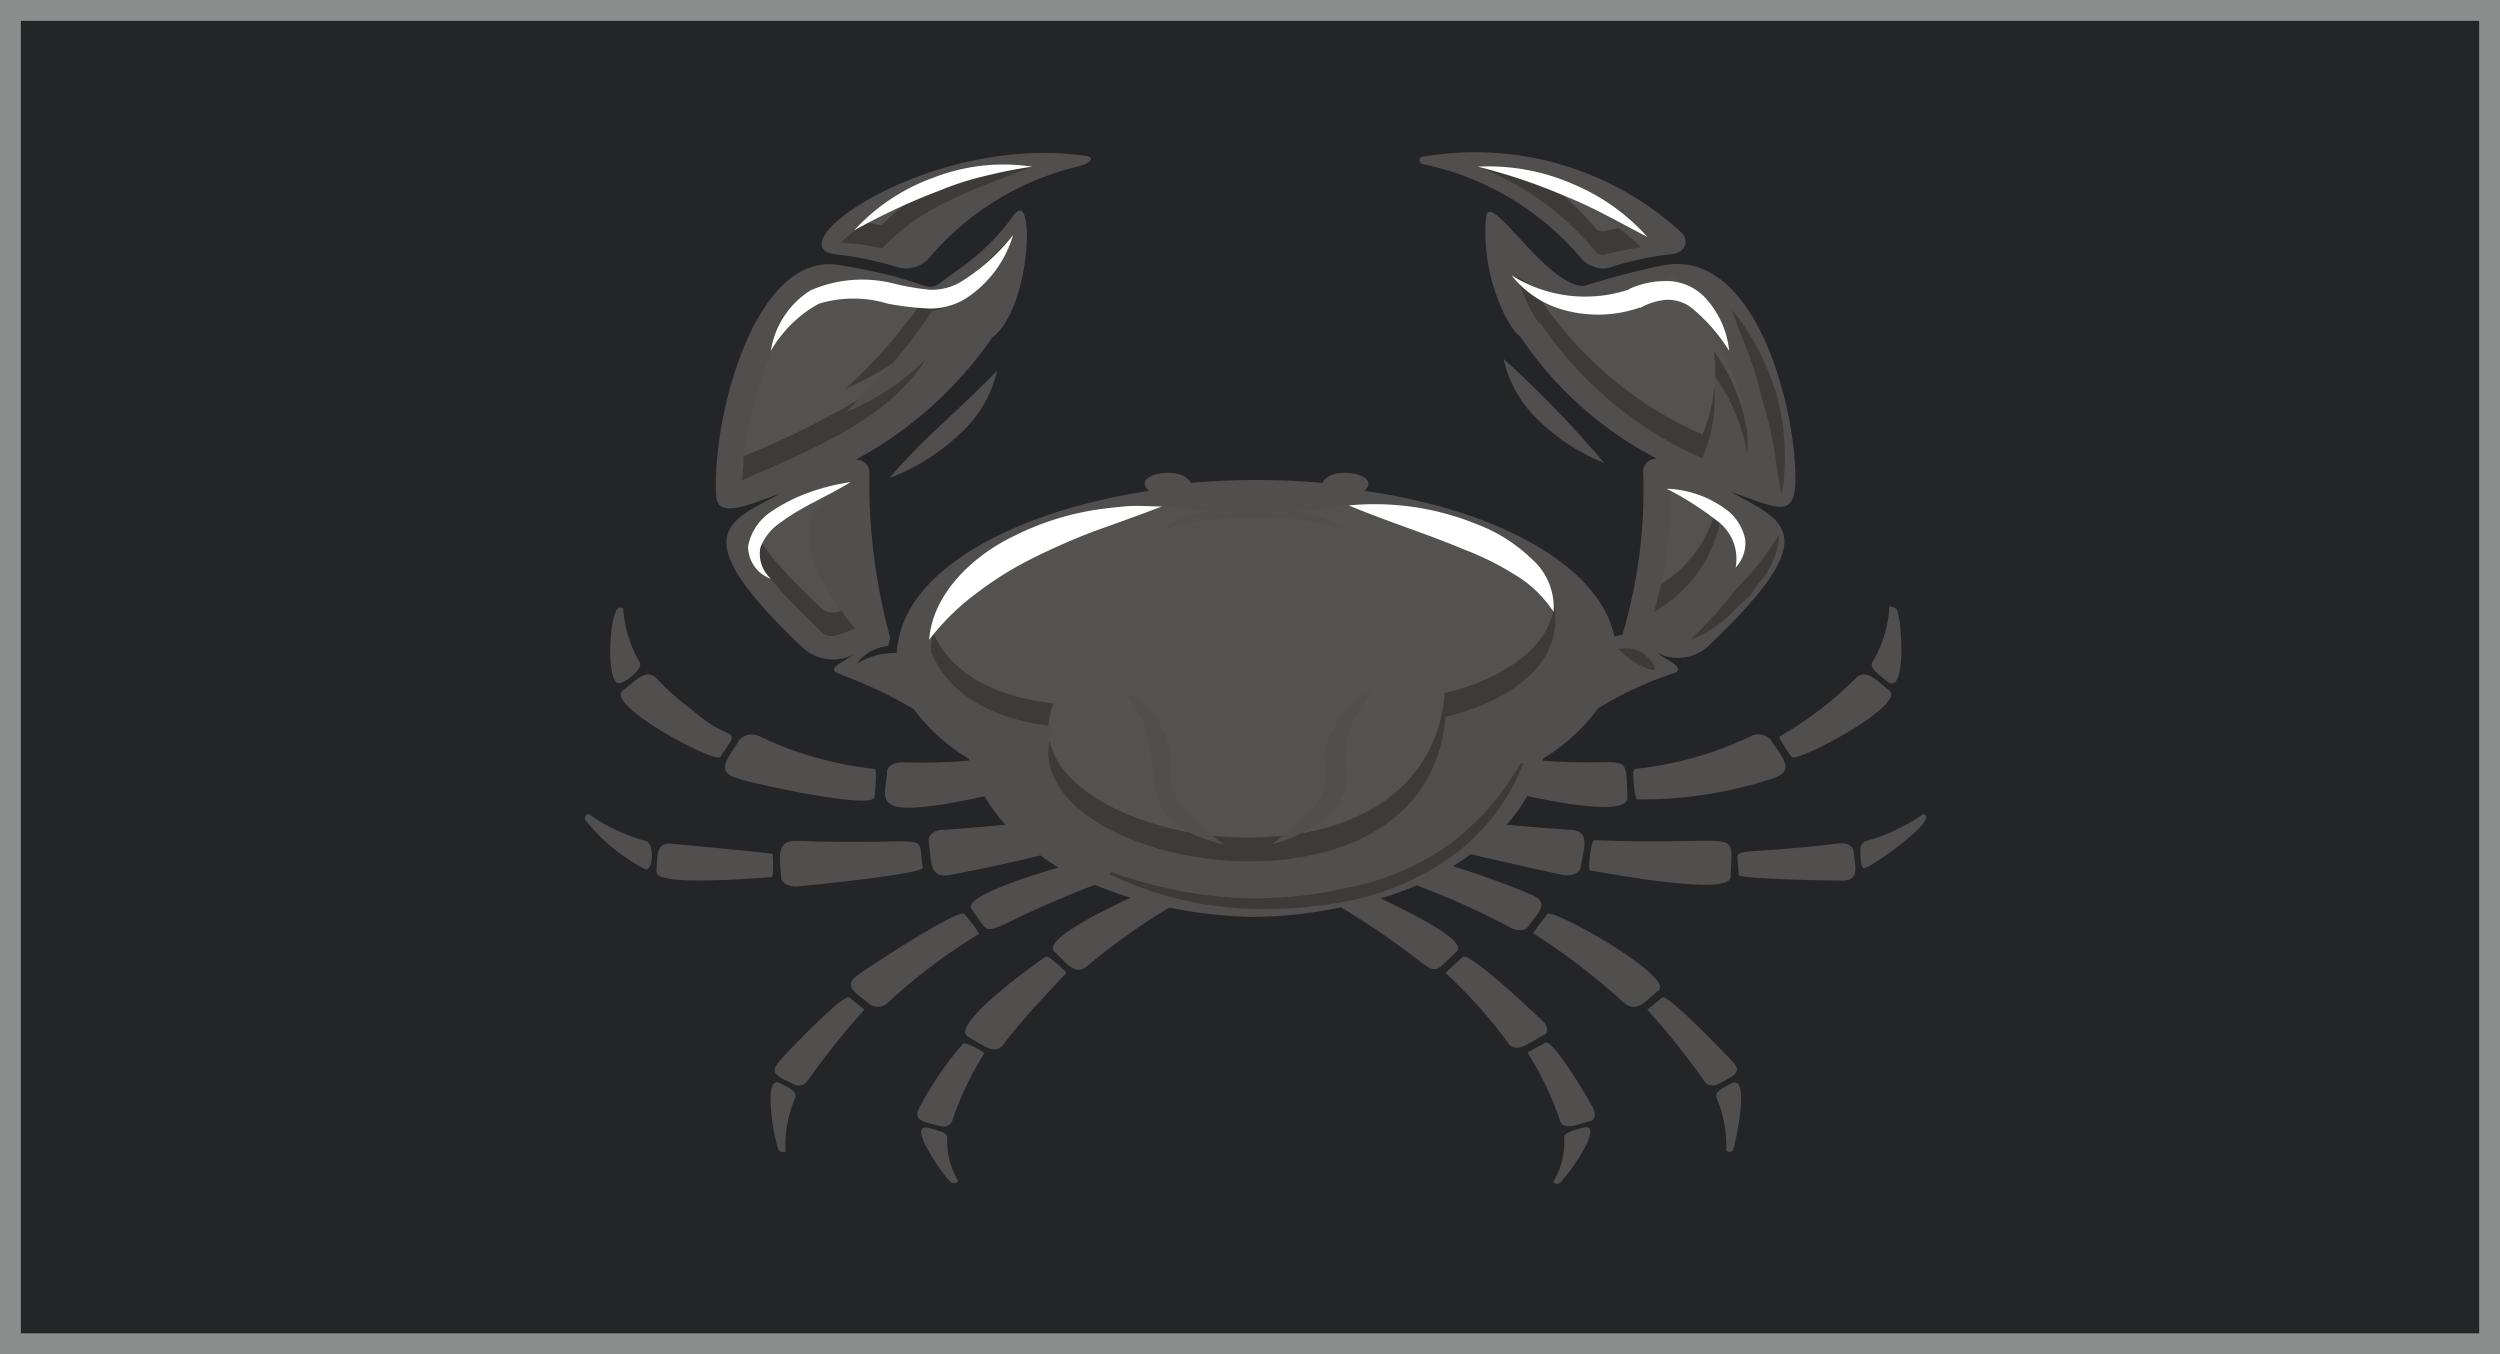 <svg id="魚蝦蟹" xmlns="http://www.w3.org/2000/svg" viewBox="0 0 120 65"><rect x="0" y="0" width="120" height="65" fill="#808080" stroke="none"/><defs><style>.cls-1{fill:#242526;}.cls-2{fill:#8c8d8d;}.cls-3{fill:#514f4e;}.cls-4{fill:#3e3a39;}.cls-5{fill:#545251;}.cls-6{fill:#fff;}</style></defs><title>魚蝦蟹</title><g id="蟹"><rect class="cls-1" x="0.5" y="0.5" width="119" height="64"/><path class="cls-2" d="M119,1V64H1V1H119m1-1H0V65H120V0Z"/><path class="cls-3" d="M38.2,40.36c-1,0-.74.87-.71,1.73,0,.29.37.5.8.46s6.07-.6,6-.9C44,39.78,45,40.61,38.2,40.36Z"/><path class="cls-3" d="M40.17,12.22a14.7,14.7,0,0,1,2.92.61,1.5,1.5,0,0,0,1.46-.39A13.48,13.48,0,0,1,51.7,8c.85-.22.74-.47.46-.51C44.69,6.38,37,11.87,40.17,12.22Z"/><path class="cls-3" d="M68.31,7.88a13.52,13.52,0,0,1,7.62,4.56,1.3,1.3,0,0,0,.58.36,1.17,1.17,0,0,0,.88,0,14.7,14.7,0,0,1,2.92-.61c.54-.06.79-.61.43-1A14.64,14.64,0,0,0,68.32,7.52.18.18,0,0,0,68.31,7.88Z"/><path class="cls-3" d="M83.2,51c-.22-.25-3.16-3.32-3.41-3.12l-.72.58a38.18,38.18,0,0,1,2.68,3.35.54.54,0,0,0,.65.27C83.1,51.67,83.67,51.53,83.2,51Z"/><path class="cls-3" d="M34.58,36.33c1.06-1.63.59-.51-1.36-2.26a11.94,11.94,0,0,1-1.68-1.48c-.52-.55-1,.07-1.64.55C29,33.83,34.35,36.68,34.58,36.33Z"/><path class="cls-3" d="M36.49,35.36a.81.81,0,0,0-1,.16c-.54.88-1.18,1.51-.12,1.83.75.27,6.56,1.53,6.61.91,0-.14.15-1.33,0-1.35A17.06,17.06,0,0,1,36.49,35.36Z"/><path class="cls-3" d="M79.61,47.54c.79-.65-5.13-4-5.35-3.66l-.68.91a31.26,31.26,0,0,1,4.31,3.29C78.53,48.67,78.92,48.11,79.61,47.54Z"/><path class="cls-3" d="M92.28,39.1a9,9,0,0,1-2.71,1.27.41.41,0,0,0-.27.43c0,.21,0,.76.14.88s3.31-2.09,3-2.53A.13.13,0,0,0,92.28,39.1Z"/><path class="cls-3" d="M86,36.33c.21.32,5.56-2.51,4.68-3.19-.61-.48-1.12-1.1-1.64-.55a17.14,17.14,0,0,1-3.6,2.75C85.32,35.4,85.92,36.24,86,36.33Z"/><path class="cls-3" d="M85,35.52a.79.79,0,0,0-1-.16,17.13,17.13,0,0,1-5.53,1.55c-.17,0,0,1.46.11,1.46a20,20,0,0,0,6.5-1C86.21,37,85.57,36.4,85,35.52Z"/><path class="cls-3" d="M83.1,52c-.32.19-.85.4-.7.71a5.88,5.88,0,0,1,.46,2.48c0,.14.28.13.33,0,.15-.49.7-3.07.14-3.22A.31.31,0,0,0,83.1,52Z"/><path class="cls-3" d="M76.53,40.33c-.17,0-.33,1.43-.21,1.45,1.15.19,6.73,1.24,6.75.31C83.14,39.59,83.73,40.62,76.53,40.33Z"/><path class="cls-3" d="M88.3,40.48c-5.86.71-4.82-.08-4.85,1.51,0,.22,4.72.28,5,.28.85,0,.58-.71.52-1.44C88.93,40.59,88.63,40.44,88.3,40.48Z"/><path class="cls-3" d="M90.58,32.7c.82.68.75-2.08.57-3.05-.06-.22-.05-.46-.29-.51s-.17,0-.18.08a5.69,5.69,0,0,1-.8,2.55C89.68,32.06,90.29,32.46,90.58,32.7Z"/><path class="cls-3" d="M46.26,50.06a15.7,15.7,0,0,0-2.17,3.19c-.25.6.41.63,1.13.82a.44.44,0,0,0,.51-.34,14.92,14.92,0,0,1,1.52-3.18s0,0,0,0A3.32,3.32,0,0,0,46.26,50.06Z"/><path class="cls-3" d="M74.09,49.05c-.3-.3-3.58-3.39-3.88-3.12l-.8.74c-.07,0-.06,0-.06,0a0,0,0,0,0,0,0,22.81,22.81,0,0,1,3,3.34c.41.62,1,.07,1.73-.32C74.33,49.64,74.32,49.31,74.09,49.05Z"/><path class="cls-3" d="M45.47,54.61c0-.12-.13-.25-.32-.3s-.68-.25-.84-.17c-.45.22.81,2,1.13,2.4l.23.23a.24.24,0,0,0,.21,0c.08,0,.12-.06.1-.11A3.63,3.63,0,0,1,45.47,54.61Z"/><path class="cls-3" d="M50.21,45.91c-.83.56-4.66,3.35-3.74,3.86.7.39,1.32.94,1.73.32.94-1.28,3-3.4,3-3.4S50.32,45.83,50.21,45.91Z"/><path class="cls-3" d="M66.27,43.12A14.7,14.7,0,0,0,68,42.5a35.41,35.41,0,0,1,4.45,2c.33.19.73.2.88,0,.52-.72,1.08-1.17.19-1.55a38.72,38.72,0,0,0-3.78-1.37c.3-.19.59-.38.86-.58,1.46.35,2.93.67,4.42,1,.42.08.81-.1.86-.39.13-.87.5-1.72-.5-1.78s-2-.15-3.07-.24a8.18,8.18,0,0,0,1-1.38c1.12.25,4.86,1,4.81.07-.11-2.4.22-1.43-4.06-1.77l0-.09A9.31,9.31,0,0,0,76.71,34a17.14,17.14,0,0,1,3.58-1.67c.72-.22-.23-.61-.76-1a2.17,2.17,0,0,0,2.45-.3c5.77-5.48,3.63-6,1.08-7.43,2.29.8,3.12,1.36,3.12-.66,0-3.42-1.92-11-6.3-10.21h0v0c-1.73.32-3.86,1-3.86,1-1.82,0-4.55-4.7-4.69-3.3-.25,2.59.93,5.2,1.64,5.72a17.68,17.68,0,0,0,6.57,5.87.62.62,0,0,0-.67.6,24.23,24.23,0,0,1-1,7.87.81.81,0,0,0-.38.07c-.68-3.34-5.48-6.07-12-7h0c.91-.83-1.67-1.26-2-.38a36.28,36.28,0,0,0-6.34,0c-.37-.88-2.94-.44-2,.38h0c-6.51,1-11.31,3.71-12,7.05h0a4.42,4.42,0,0,0-.11.74,3.36,3.36,0,0,0-1.91.51,2.09,2.09,0,0,1,1.5-.85l.1-.4a28.22,28.22,0,0,1-1-7.94.61.61,0,0,0-.66-.6,18.85,18.85,0,0,0,6.56-5.87c1.88-1.39,2.09-7.41,1-5.83A10.87,10.87,0,0,1,46,12.94h0c-2.07,1.49-.24.68-5.73-.22-4.08-.67-6.13,7.49-5.89,11.12.07,1.13,1.85.27,3.09-.16-2.54,1.39-4.72,1.92,1.08,7.43a2.17,2.17,0,0,0,2.44.3c-1.11.72-1.4.71-.13,1.16a21.12,21.12,0,0,1,3,1.47,9.23,9.23,0,0,0,2.64,2.38.32.32,0,0,1,0,.09,25.43,25.43,0,0,1-3.14.08c-.41,0-.77.16-.78.46-.06,1.35-1.05,2.41,4.68,1.17a8.32,8.32,0,0,0,1,1.37c-1,.09-2,.18-3,.24-.41,0-.73.27-.68.56.13.89,0,1.8,1,1.61,1.47-.27,2.92-.59,4.36-.94.28.2.56.4.86.58-.92.28-4.65,1.38-4.16,2,1.2,1.64,0,1.11,5.91-1.17.55.23,1.12.43,1.71.62-.81.39-4.28,2-3.65,2.59s1,1.18,1.59.68a30.54,30.54,0,0,1,3.93-2.8,20.91,20.91,0,0,0,4,.45h.15a20.74,20.74,0,0,0,4.09-.46c5.24,3.18,3.9,3.66,5.54,2.13C70.58,45.14,67.08,43.52,66.27,43.12Z"/><path class="cls-3" d="M29.71,32.8c.28,0,1.18-.72,1-1a5.81,5.81,0,0,1-.79-2.55c0-.06-.09-.1-.18-.08C29.24,29.23,29.06,32.77,29.71,32.8Z"/><path class="cls-3" d="M37.46,52c-.79-.45-.4,2.07-.19,2.87.06.18.07.42.29.42s.14,0,.14-.1a5.88,5.88,0,0,1,.46-2.48C38.31,52.38,37.78,52.17,37.46,52Z"/><path class="cls-3" d="M37.09,41c0-.06-4.75-.49-4.83-.5-.81-.11-.69.65-.75,1.35s4.56.32,5.53.25C37.16,42.07,37.09,41.09,37.09,41Z"/><path class="cls-3" d="M46.3,43.88c-.25-.33-4.72,2.62-5.11,2.91-.77.56-.12.85.61,1.45a.71.71,0,0,0,.87-.16A27.51,27.51,0,0,1,47,44.82,7.36,7.36,0,0,0,46.3,43.88Z"/><path class="cls-3" d="M31,40.37a8.84,8.84,0,0,1-2.71-1.27c-.13-.1-.29.15-.18.28a9,9,0,0,0,2.81,2.32C31.36,41.94,31.43,40.48,31,40.37Z"/><path class="cls-3" d="M74.18,50.05s-.8.44-.84.45,0,0,0,.06a14.62,14.62,0,0,1,1.52,3.17c.14.57.77.27,1.43.09.23,0,.32-.31.21-.57S74.55,49.85,74.18,50.05Z"/><path class="cls-3" d="M76,54.13c-.32.09-.94.2-.92.48a3.63,3.63,0,0,1-.51,2.09c0,.11.21.17.31.07C75.54,56.1,77,53.86,76,54.13Z"/><path class="cls-3" d="M37.36,51c-.48.57.1.71.8,1.08a.54.54,0,0,0,.65-.27,38.18,38.18,0,0,1,2.68-3.35l-.72-.58C40.52,47.63,37.58,50.71,37.36,51Z"/><path class="cls-3" d="M77,22.22a53,53,0,0,0-4.83-5,5.72,5.72,0,0,0,1.73,3A9.45,9.45,0,0,0,77,22.22Z"/><path class="cls-3" d="M46,20.89a5.81,5.81,0,0,0,1.86-3.1c-1.71,1.8-3.54,3.23-5.16,5.15A9.84,9.84,0,0,0,46,20.89Z"/><path class="cls-4" d="M83.38,28.22h0a22.54,22.54,0,0,1-2,2.25l-.22.23.32-.13a5.71,5.71,0,0,0,1.9-1.42L84,28.6l.38-.55a4,4,0,0,0,1-2.09l0-.29-.16.25A13,13,0,0,1,83.38,28.22Z"/><path class="cls-4" d="M85.32,19.14v-.05a12,12,0,0,0-1.92-3.89l-.28-.34.14.4c.13.36.27.72.41,1.07a16.66,16.66,0,0,1,.93,2.91,18.07,18.07,0,0,1,.68,3.14l.15.93.07.42.09-.42A11.07,11.07,0,0,0,85.32,19.14Z"/><path class="cls-4" d="M77.82,31.13h-.16l.11.1a3.47,3.47,0,0,0,1.52.93l.14,0,0-.13A1.54,1.54,0,0,0,77.82,31.13Z"/><path class="cls-4" d="M69.58,40.52a12.49,12.49,0,0,1-5,2.11,19.33,19.33,0,0,1-5.68.44,21.58,21.58,0,0,1-5.57-1.22l-.07.12a16.88,16.88,0,0,0,7.55,1.66,20.5,20.5,0,0,0,3.95-.39A12.83,12.83,0,0,0,70,40.87a9.92,9.92,0,0,0,3.12-4.23l-.14,0A12.6,12.6,0,0,1,69.58,40.52Z"/><path class="cls-5" d="M41,30.17c-.55.22-1.18.57-1.56.21-4.38-4.18-4.48-5,.67-7,1.17-.46.8-.28-.24.36C37.63,25.15,39.43,28.21,41,30.17ZM76.57,12.06a.5.5,0,0,0,.39.18c.64-.19,1.22-.26,1.81-.38C76.37,9.51,72.49,8,70.93,8A13.65,13.65,0,0,1,76.57,12.06ZM49.55,8a13.45,13.45,0,0,0-9.22,3.69,8.21,8.21,0,0,1,2,.26C44.37,9.81,46.59,9.18,49.55,8Zm-9,11.79a24.87,24.87,0,0,0,4.15-4.85c1.61-.26,3.44-2.37,3.9-3.66-4,4.1-4.17,3.23-7.29,2.72.26.13.54.25.81.37A22.43,22.43,0,0,0,40,13.8c-2.25-.37-4,5.56-4.22,7.48,0,0-.15,1.75-.15,1.78,3.39-1.5,7-2.91,8.85-5.84A11.74,11.74,0,0,1,40.58,19.79Zm38.81,9.58a6.51,6.51,0,0,0,3.22-4.54,24.06,24.06,0,0,0-2.4-1.29A19.2,19.2,0,0,1,79.39,29.37Zm-5-1.24c1.77,4.91-5,6.26-5,6.26-.84,11-21.53,7.13-18.78.49-4.25-.47-5.52-2.61-5.89-3.64-.08-4,6.26-6.3,11.07-7a19.94,19.94,0,0,0,2.33.26,5.71,5.71,0,0,0-2.31.9,16.9,16.9,0,0,1,8.76,0,5.72,5.72,0,0,0-2.27-.89,20.12,20.12,0,0,0,2.48-.27C69,24.87,72.49,26.28,74.34,28.13ZM58.76,40.52c-1.1-.78-2.7-2.15-2.57-3.36a3.9,3.9,0,0,0-2.27-4C56.82,36.64,53.36,39.16,58.76,40.52Zm7.15-7.39a4.36,4.36,0,0,0-1.83,1.7c-1.34,2.06.52,2.1-1.22,4.12a10.22,10.22,0,0,1-1.79,1.57,5.89,5.89,0,0,0,2.36-1.14c2-1.56.67-2.33,1.35-4.31A6.67,6.67,0,0,1,65.91,33.13ZM80.29,13.25,79,14.2c-3.37.82-3.37,1.39-6.15-1a7.71,7.71,0,0,0,1,2.23l.17.13A18.25,18.25,0,0,0,81.71,22a7.31,7.31,0,0,0,.55-4,9,9,0,0,1,1.6,3.85C84.14,19,82.23,15.59,80.29,13.25Z"/><polygon class="cls-4" points="64.53 24.29 64.53 24.29 64.52 24.29 64.53 24.29"/><path class="cls-4" d="M55.77,24.29l.1,0h-.06Z"/><path class="cls-4" d="M48.63,11.28c-2.25,2.34-3.29,3.06-4.34,3.15a24.41,24.41,0,0,1-3.71,4.23,14,14,0,0,0,2.29-1.24,27.14,27.14,0,0,0,1.86-2.48C46.34,14.68,48.17,12.57,48.63,11.28Z"/><path class="cls-4" d="M76.57,12.06a.5.5,0,0,0,.39.18c.64-.19,1.22-.26,1.81-.38a12.15,12.15,0,0,0-1.08-.92l-.73.17a.49.49,0,0,1-.39-.17,13.23,13.23,0,0,0-1.76-1.75A11,11,0,0,0,70.93,8,13.65,13.65,0,0,1,76.57,12.06Z"/><path class="cls-4" d="M40.58,19.79q.33-.3.66-.63a41.49,41.49,0,0,1-5.55,2.74c0,.51-.08,1.14-.08,1.16,3.39-1.5,7-2.91,8.85-5.84A11.74,11.74,0,0,1,40.58,19.79Z"/><path class="cls-4" d="M69.35,33.26C69,37.35,66,39.39,62.45,40a6.75,6.75,0,0,1-1.38.52c.18-.13.34-.27.52-.41a15.46,15.46,0,0,1-3.4,0l.57.43a8.78,8.78,0,0,1-1.69-.59c-3.39-.63-6.26-2.27-6.69-4.41-1.23,6.24,18.15,9.55,19-1.13,0,0,5.87-1.18,5.23-5.31C74.11,32.3,69.35,33.26,69.35,33.26Z"/><path class="cls-4" d="M79.73,28.05c-.1.44-.21.88-.34,1.32a6.51,6.51,0,0,0,3.22-4.54l-.3-.17A6.17,6.17,0,0,1,79.73,28.05Z"/><path class="cls-4" d="M49.55,8a14,14,0,0,0-4.7.88,10.73,10.73,0,0,0-2.54,1.94c-.25-.06-.52-.1-.78-.15a12.93,12.93,0,0,0-1.2,1,8.21,8.21,0,0,1,2,.26C44.37,9.81,46.59,9.18,49.55,8Z"/><path class="cls-4" d="M82.26,16.84a7.79,7.79,0,0,1,.07,1.25,8.83,8.83,0,0,1,1.53,3.73,6.31,6.31,0,0,0,0-1.15A9.09,9.09,0,0,0,82.26,16.84Z"/><path class="cls-4" d="M82.29,18.52a7.22,7.22,0,0,1-.58,2.34A18.25,18.25,0,0,1,74,14.45l-.17-.12c-.11-.17-.18-.34-.28-.51s-.46-.36-.73-.6a7.71,7.71,0,0,0,1,2.23l.17.13A18.25,18.25,0,0,0,81.71,22,7.36,7.36,0,0,0,82.29,18.52Z"/><path class="cls-4" d="M50.57,33.76c-4-.45-5.32-2.32-5.78-3.4a3.66,3.66,0,0,0-.11.88c.36,1,1.61,3.07,5.65,3.6A3.35,3.35,0,0,1,50.57,33.76Z"/><path class="cls-4" d="M39.48,29.25c-1.71-1.63-2.76-2.74-3.11-3.62-.52,1.05.58,2.33,3.11,4.75.38.36,1,0,1.56-.21-.22-.27-.45-.56-.66-.87A.84.84,0,0,1,39.48,29.25Z"/><path class="cls-6" d="M48.63,11.28a5.5,5.5,0,0,1-2,2.86,3.25,3.25,0,0,1-2,.67,14.25,14.25,0,0,1-2-.23,5.7,5.7,0,0,0-3.33,0A6,6,0,0,0,37,16.84a4.2,4.2,0,0,1,1.9-2.9,6.2,6.2,0,0,1,4-.33,12.24,12.24,0,0,0,1.76.3,2.75,2.75,0,0,0,1.46-.38A9.62,9.62,0,0,0,48.63,11.28Z"/><path class="cls-6" d="M41,11.06A9.51,9.51,0,0,1,44.8,8.53,9.28,9.28,0,0,1,49.55,8a22.43,22.43,0,0,0-2.28.45,13.83,13.83,0,0,0-2.15.69A30.22,30.22,0,0,0,41,11.06Z"/><path class="cls-6" d="M37,27.78a1.64,1.64,0,0,1-1.09-1.56A2.55,2.55,0,0,1,37,24.57a8.09,8.09,0,0,1,1.83-.93,10.37,10.37,0,0,1,2-.5c-1.14.7-2.37,1.19-3.33,1.92a2.52,2.52,0,0,0-1,1.22A1.61,1.61,0,0,0,37,27.78Z"/><path class="cls-6" d="M44.6,30.71c.15-2.13,2-4,4.11-5a13.22,13.22,0,0,1,3.43-1.16c.6-.12,1.21-.18,1.81-.24s1.21,0,1.82,0c-1.12.43-2.19.81-3.25,1.19a31.56,31.56,0,0,0-3,1.32,16.34,16.34,0,0,0-2.68,1.68A11.26,11.26,0,0,0,44.6,30.71Z"/><path class="cls-6" d="M70.93,8a10.12,10.12,0,0,1,4.56.83,9.84,9.84,0,0,1,3.58,2.54c-1.34-.69-2.57-1.41-3.93-1.95A27.38,27.38,0,0,0,70.93,8Z"/><path class="cls-6" d="M72.56,13.22a6.64,6.64,0,0,0,5.68.66l-.06,0A4.27,4.27,0,0,1,80,13.49a2.56,2.56,0,0,1,1.75.7A4.38,4.38,0,0,1,83,16.84a8.4,8.4,0,0,0-1.85-2.1A1.88,1.88,0,0,0,80,14.39a3,3,0,0,0-1.25.38h-.06a6.12,6.12,0,0,1-3.47.15A4.79,4.79,0,0,1,72.56,13.22Z"/><path class="cls-6" d="M80,23.46a5.05,5.05,0,0,1,3,1.11,2.42,2.42,0,0,1,.77,1.32,1.7,1.7,0,0,1-.46,1.35A2.25,2.25,0,0,0,82.42,25,15,15,0,0,0,80,23.46Z"/><path class="cls-6" d="M64.74,24.26a13,13,0,0,1,6.14.9,7.7,7.7,0,0,1,2.61,1.64,3.09,3.09,0,0,1,1.08,2.57,5.65,5.65,0,0,0-1.92-1.82,13.5,13.5,0,0,0-2.44-1.2C68.48,25.62,66.63,25.05,64.74,24.26Z"/></g></svg>